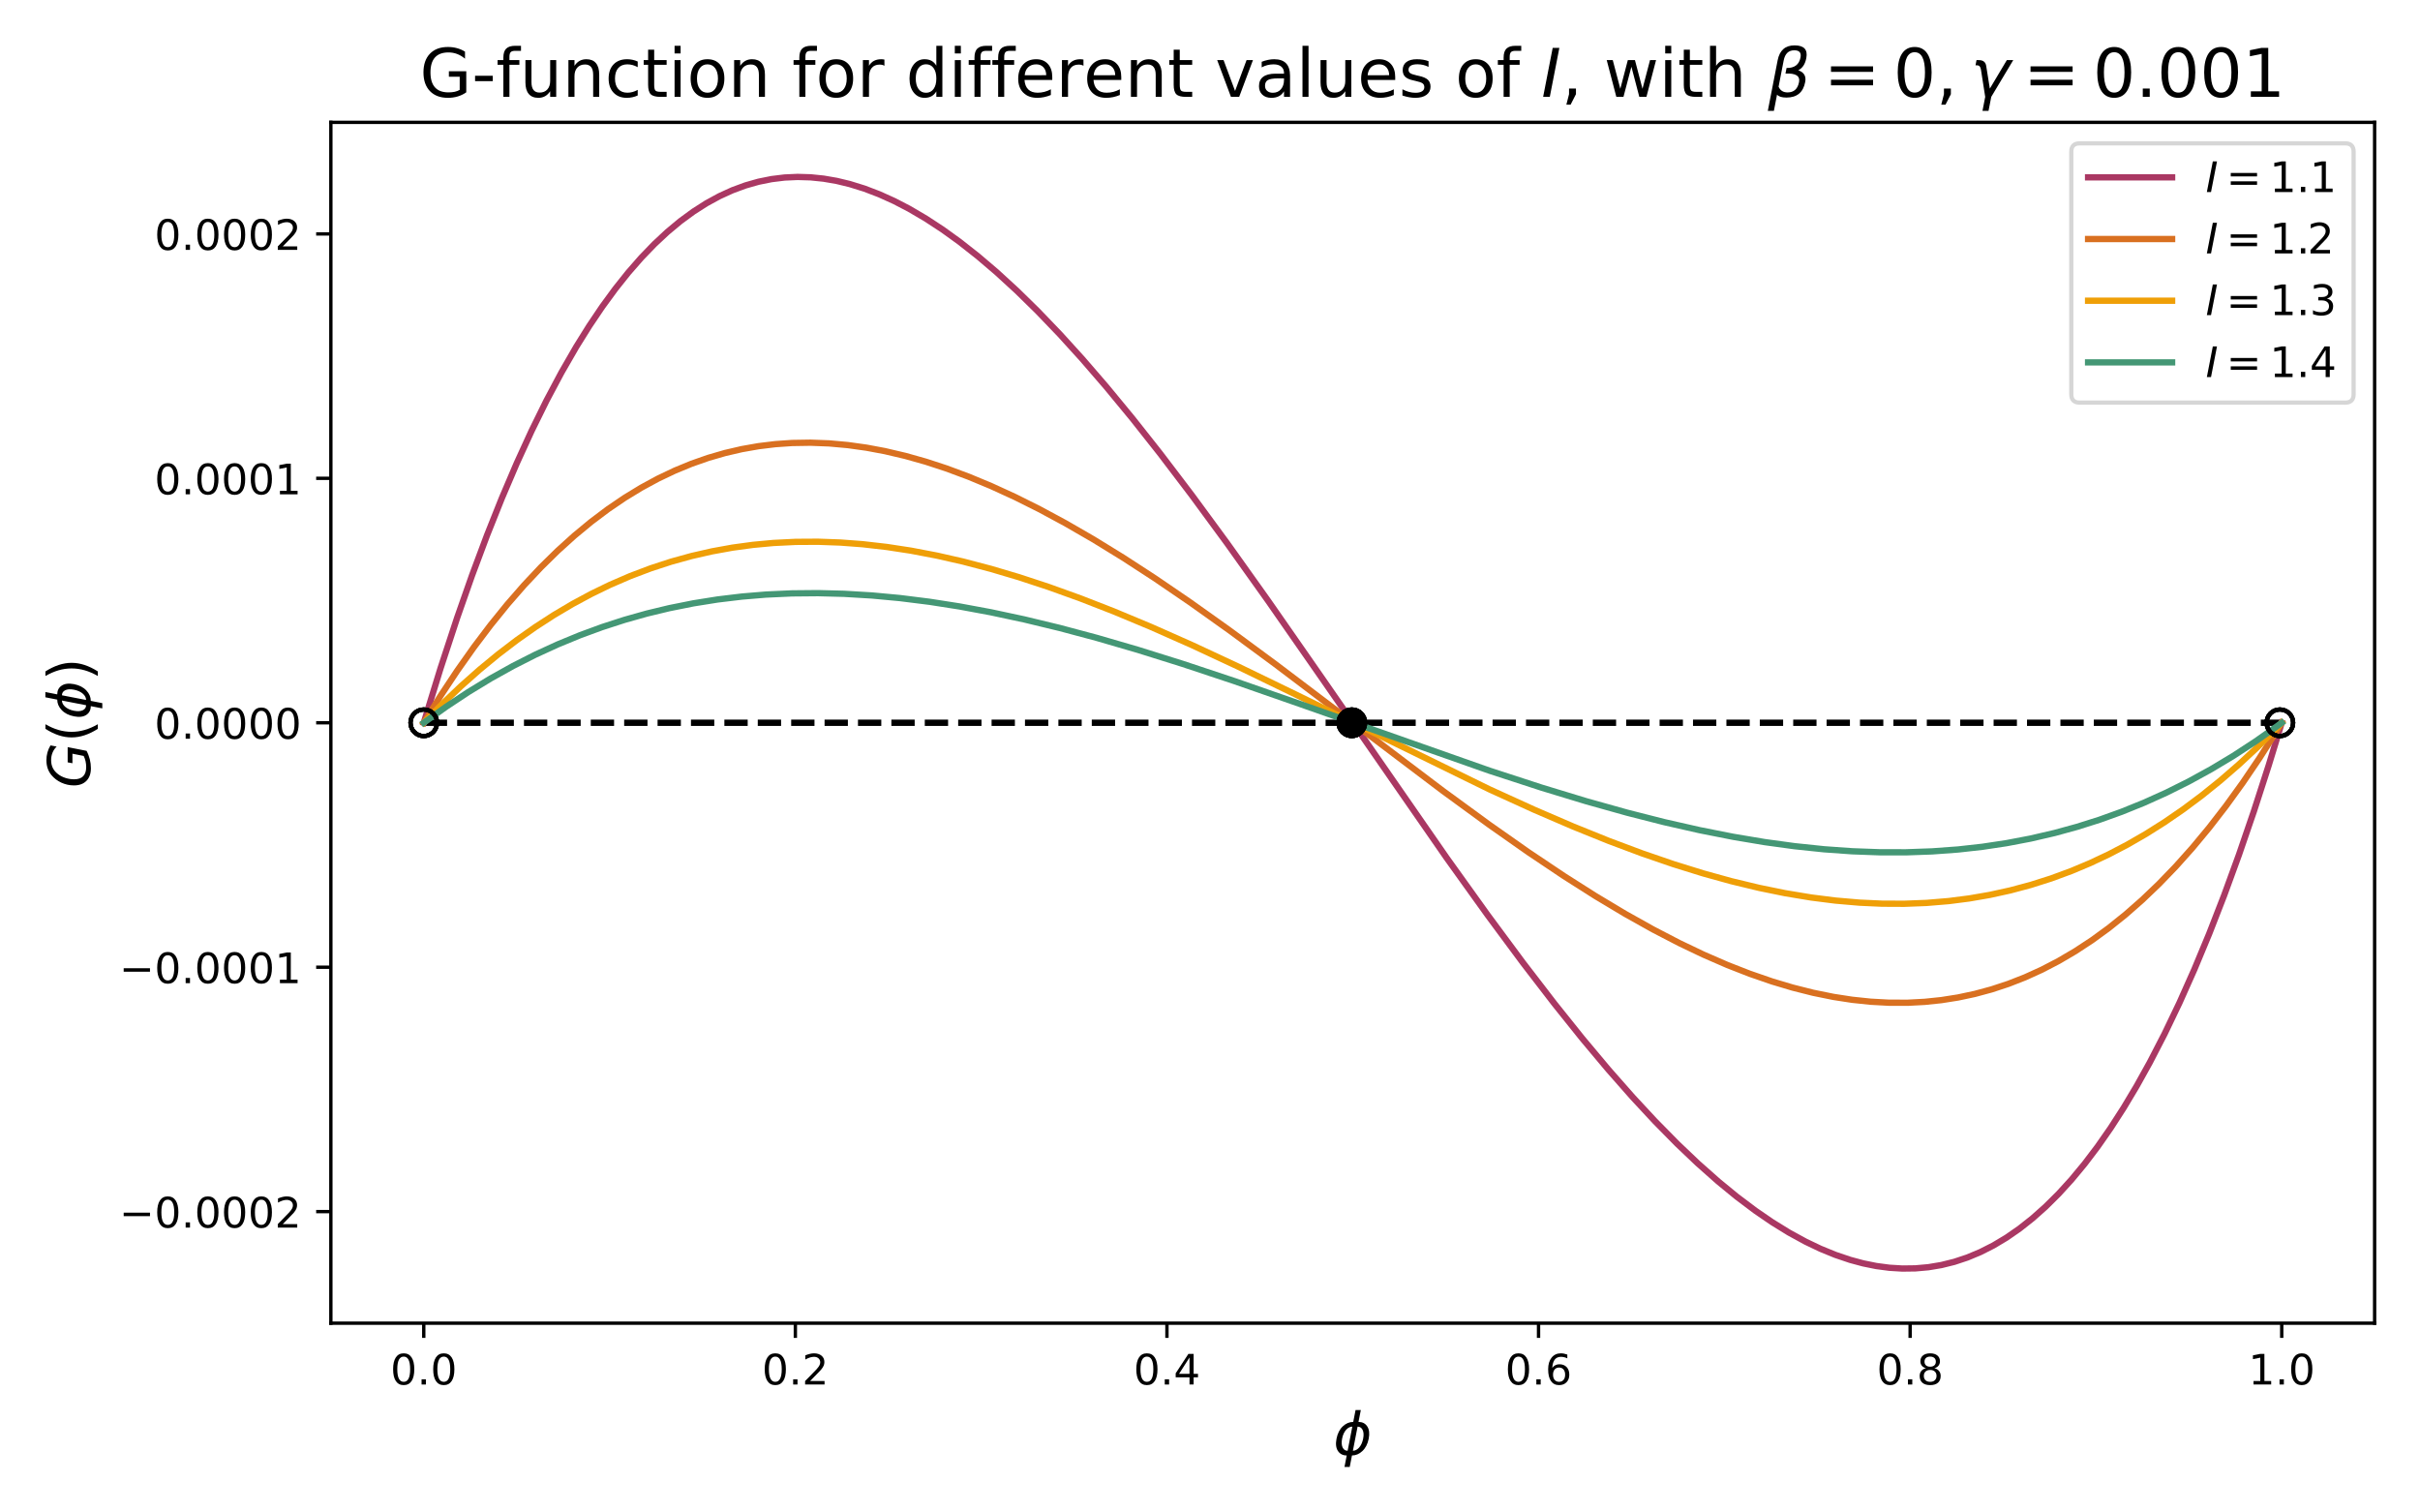 <?xml version="1.0" encoding="utf-8" standalone="no"?>
<!DOCTYPE svg PUBLIC "-//W3C//DTD SVG 1.1//EN"
  "http://www.w3.org/Graphics/SVG/1.1/DTD/svg11.dtd">
<!-- Created with matplotlib (https://matplotlib.org/) -->
<svg height="360pt" version="1.1" viewBox="0 0 576 360" width="576pt" xmlns="http://www.w3.org/2000/svg" xmlns:xlink="http://www.w3.org/1999/xlink">
 <defs>
  <style type="text/css">*{stroke-linecap:butt;stroke-linejoin:round;}</style>
 </defs>
 <g id="figure_1">
  <g id="patch_1">
   <path d="M 0 360 
L 576 360 
L 576 0 
L 0 0 
z
" style="fill:#ffffff;"/>
  </g>
  <g id="axes_1">
   <g id="patch_2">
    <path d="M 78.75 314.942 
L 565.2 314.942 
L 565.2 29.12 
L 78.75 29.12 
z
" style="fill:#ffffff;"/>
   </g>
   <g id="matplotlib.axis_1">
    <g id="xtick_1">
     <g id="line2d_1">
      <defs>
       <path d="M 0 0 
L 0 3.5 
" id="m45ba68e439" style="stroke:#000000;stroke-width:0.8;"/>
      </defs>
      <g>
       <use style="stroke:#000000;stroke-width:0.8;" x="100.862" xlink:href="#m45ba68e439" y="314.942"/>
      </g>
     </g>
     <g id="text_1">
      <!-- 0.0 -->
      <g transform="translate(92.91 329.54)scale(0.1 -0.1)">
       <defs>
        <path d="M 31.781 66.406 
Q 24.172 66.406 20.328 58.906 
Q 16.5 51.422 16.5 36.375 
Q 16.5 21.391 20.328 13.891 
Q 24.172 6.391 31.781 6.391 
Q 39.453 6.391 43.281 13.891 
Q 47.125 21.391 47.125 36.375 
Q 47.125 51.422 43.281 58.906 
Q 39.453 66.406 31.781 66.406 
z
M 31.781 74.219 
Q 44.047 74.219 50.516 64.516 
Q 56.984 54.828 56.984 36.375 
Q 56.984 17.969 50.516 8.266 
Q 44.047 -1.422 31.781 -1.422 
Q 19.531 -1.422 13.062 8.266 
Q 6.594 17.969 6.594 36.375 
Q 6.594 54.828 13.062 64.516 
Q 19.531 74.219 31.781 74.219 
z
" id="DejaVuSans-48"/>
        <path d="M 10.688 12.406 
L 21 12.406 
L 21 0 
L 10.688 0 
z
" id="DejaVuSans-46"/>
       </defs>
       <use xlink:href="#DejaVuSans-48"/>
       <use x="63.623" xlink:href="#DejaVuSans-46"/>
       <use x="95.41" xlink:href="#DejaVuSans-48"/>
      </g>
     </g>
    </g>
    <g id="xtick_2">
     <g id="line2d_2">
      <g>
       <use style="stroke:#000000;stroke-width:0.8;" x="189.307" xlink:href="#m45ba68e439" y="314.942"/>
      </g>
     </g>
     <g id="text_2">
      <!-- 0.2 -->
      <g transform="translate(181.355 329.54)scale(0.1 -0.1)">
       <defs>
        <path d="M 19.188 8.297 
L 53.609 8.297 
L 53.609 0 
L 7.328 0 
L 7.328 8.297 
Q 12.938 14.109 22.625 23.891 
Q 32.328 33.688 34.812 36.531 
Q 39.547 41.844 41.422 45.531 
Q 43.312 49.219 43.312 52.781 
Q 43.312 58.594 39.234 62.25 
Q 35.156 65.922 28.609 65.922 
Q 23.969 65.922 18.812 64.312 
Q 13.672 62.703 7.812 59.422 
L 7.812 69.391 
Q 13.766 71.781 18.938 73 
Q 24.125 74.219 28.422 74.219 
Q 39.75 74.219 46.484 68.547 
Q 53.219 62.891 53.219 53.422 
Q 53.219 48.922 51.531 44.891 
Q 49.859 40.875 45.406 35.406 
Q 44.188 33.984 37.641 27.219 
Q 31.109 20.453 19.188 8.297 
z
" id="DejaVuSans-50"/>
       </defs>
       <use xlink:href="#DejaVuSans-48"/>
       <use x="63.623" xlink:href="#DejaVuSans-46"/>
       <use x="95.41" xlink:href="#DejaVuSans-50"/>
      </g>
     </g>
    </g>
    <g id="xtick_3">
     <g id="line2d_3">
      <g>
       <use style="stroke:#000000;stroke-width:0.8;" x="277.752" xlink:href="#m45ba68e439" y="314.942"/>
      </g>
     </g>
     <g id="text_3">
      <!-- 0.4 -->
      <g transform="translate(269.801 329.54)scale(0.1 -0.1)">
       <defs>
        <path d="M 37.797 64.312 
L 12.891 25.391 
L 37.797 25.391 
z
M 35.203 72.906 
L 47.609 72.906 
L 47.609 25.391 
L 58.016 25.391 
L 58.016 17.188 
L 47.609 17.188 
L 47.609 0 
L 37.797 0 
L 37.797 17.188 
L 4.891 17.188 
L 4.891 26.703 
z
" id="DejaVuSans-52"/>
       </defs>
       <use xlink:href="#DejaVuSans-48"/>
       <use x="63.623" xlink:href="#DejaVuSans-46"/>
       <use x="95.41" xlink:href="#DejaVuSans-52"/>
      </g>
     </g>
    </g>
    <g id="xtick_4">
     <g id="line2d_4">
      <g>
       <use style="stroke:#000000;stroke-width:0.8;" x="366.198" xlink:href="#m45ba68e439" y="314.942"/>
      </g>
     </g>
     <g id="text_4">
      <!-- 0.6 -->
      <g transform="translate(358.246 329.54)scale(0.1 -0.1)">
       <defs>
        <path d="M 33.016 40.375 
Q 26.375 40.375 22.484 35.828 
Q 18.609 31.297 18.609 23.391 
Q 18.609 15.531 22.484 10.953 
Q 26.375 6.391 33.016 6.391 
Q 39.656 6.391 43.531 10.953 
Q 47.406 15.531 47.406 23.391 
Q 47.406 31.297 43.531 35.828 
Q 39.656 40.375 33.016 40.375 
z
M 52.594 71.297 
L 52.594 62.312 
Q 48.875 64.062 45.094 64.984 
Q 41.312 65.922 37.594 65.922 
Q 27.828 65.922 22.672 59.328 
Q 17.531 52.734 16.797 39.406 
Q 19.672 43.656 24.016 45.922 
Q 28.375 48.188 33.594 48.188 
Q 44.578 48.188 50.953 41.516 
Q 57.328 34.859 57.328 23.391 
Q 57.328 12.156 50.688 5.359 
Q 44.047 -1.422 33.016 -1.422 
Q 20.359 -1.422 13.672 8.266 
Q 6.984 17.969 6.984 36.375 
Q 6.984 53.656 15.188 63.938 
Q 23.391 74.219 37.203 74.219 
Q 40.922 74.219 44.703 73.484 
Q 48.484 72.75 52.594 71.297 
z
" id="DejaVuSans-54"/>
       </defs>
       <use xlink:href="#DejaVuSans-48"/>
       <use x="63.623" xlink:href="#DejaVuSans-46"/>
       <use x="95.41" xlink:href="#DejaVuSans-54"/>
      </g>
     </g>
    </g>
    <g id="xtick_5">
     <g id="line2d_5">
      <g>
       <use style="stroke:#000000;stroke-width:0.8;" x="454.643" xlink:href="#m45ba68e439" y="314.942"/>
      </g>
     </g>
     <g id="text_5">
      <!-- 0.8 -->
      <g transform="translate(446.692 329.54)scale(0.1 -0.1)">
       <defs>
        <path d="M 31.781 34.625 
Q 24.75 34.625 20.719 30.859 
Q 16.703 27.094 16.703 20.516 
Q 16.703 13.922 20.719 10.156 
Q 24.75 6.391 31.781 6.391 
Q 38.812 6.391 42.859 10.172 
Q 46.922 13.969 46.922 20.516 
Q 46.922 27.094 42.891 30.859 
Q 38.875 34.625 31.781 34.625 
z
M 21.922 38.812 
Q 15.578 40.375 12.031 44.719 
Q 8.5 49.078 8.5 55.328 
Q 8.5 64.062 14.719 69.141 
Q 20.953 74.219 31.781 74.219 
Q 42.672 74.219 48.875 69.141 
Q 55.078 64.062 55.078 55.328 
Q 55.078 49.078 51.531 44.719 
Q 48 40.375 41.703 38.812 
Q 48.828 37.156 52.797 32.312 
Q 56.781 27.484 56.781 20.516 
Q 56.781 9.906 50.312 4.234 
Q 43.844 -1.422 31.781 -1.422 
Q 19.734 -1.422 13.25 4.234 
Q 6.781 9.906 6.781 20.516 
Q 6.781 27.484 10.781 32.312 
Q 14.797 37.156 21.922 38.812 
z
M 18.312 54.391 
Q 18.312 48.734 21.844 45.562 
Q 25.391 42.391 31.781 42.391 
Q 38.141 42.391 41.719 45.562 
Q 45.312 48.734 45.312 54.391 
Q 45.312 60.062 41.719 63.234 
Q 38.141 66.406 31.781 66.406 
Q 25.391 66.406 21.844 63.234 
Q 18.312 60.062 18.312 54.391 
z
" id="DejaVuSans-56"/>
       </defs>
       <use xlink:href="#DejaVuSans-48"/>
       <use x="63.623" xlink:href="#DejaVuSans-46"/>
       <use x="95.41" xlink:href="#DejaVuSans-56"/>
      </g>
     </g>
    </g>
    <g id="xtick_6">
     <g id="line2d_6">
      <g>
       <use style="stroke:#000000;stroke-width:0.8;" x="543.089" xlink:href="#m45ba68e439" y="314.942"/>
      </g>
     </g>
     <g id="text_6">
      <!-- 1.0 -->
      <g transform="translate(535.137 329.54)scale(0.1 -0.1)">
       <defs>
        <path d="M 12.406 8.297 
L 28.516 8.297 
L 28.516 63.922 
L 10.984 60.406 
L 10.984 69.391 
L 28.422 72.906 
L 38.281 72.906 
L 38.281 8.297 
L 54.391 8.297 
L 54.391 0 
L 12.406 0 
z
" id="DejaVuSans-49"/>
       </defs>
       <use xlink:href="#DejaVuSans-49"/>
       <use x="63.623" xlink:href="#DejaVuSans-46"/>
       <use x="95.41" xlink:href="#DejaVuSans-48"/>
      </g>
     </g>
    </g>
    <g id="text_7">
     <!-- $\phi$ -->
     <g transform="translate(317.355 346.26)scale(0.14 -0.14)">
      <defs>
       <path d="M 46.734 75.984 
L 42.781 55.812 
Q 52.547 55.812 57.562 48.344 
Q 62.75 40.719 60.156 27.297 
Q 57.516 13.875 49.359 6.25 
Q 41.453 -1.219 31.688 -1.219 
L 27.875 -20.797 
L 18.953 -20.797 
L 22.75 -1.219 
Q 13.031 -1.219 7.953 6.25 
Q 2.781 13.875 5.422 27.297 
Q 8.016 40.719 16.156 48.344 
Q 24.125 55.812 33.844 55.812 
L 37.797 75.984 
z
M 33.25 6.781 
Q 38.766 6.781 43.5 11.812 
Q 48.688 17.438 50.688 27.297 
Q 52.641 37.062 49.516 42.781 
Q 46.734 47.797 41.219 47.797 
z
M 24.312 6.781 
L 32.281 47.797 
Q 26.812 47.797 22.078 42.781 
Q 16.75 37.062 14.891 27.297 
Q 13.031 17.438 16.062 11.812 
Q 18.797 6.781 24.312 6.781 
z
" id="DejaVuSans-Oblique-981"/>
      </defs>
      <use transform="translate(0 0.016)" xlink:href="#DejaVuSans-Oblique-981"/>
     </g>
    </g>
   </g>
   <g id="matplotlib.axis_2">
    <g id="ytick_1">
     <g id="line2d_7">
      <defs>
       <path d="M 0 0 
L -3.5 0 
" id="m5990c0f87a" style="stroke:#000000;stroke-width:0.8;"/>
      </defs>
      <g>
       <use style="stroke:#000000;stroke-width:0.8;" x="78.75" xlink:href="#m5990c0f87a" y="288.387"/>
      </g>
     </g>
     <g id="text_8">
      <!-- −0.0002 -->
      <g transform="translate(28.38 292.187)scale(0.1 -0.1)">
       <defs>
        <path d="M 10.594 35.5 
L 73.188 35.5 
L 73.188 27.203 
L 10.594 27.203 
z
" id="DejaVuSans-8722"/>
       </defs>
       <use xlink:href="#DejaVuSans-8722"/>
       <use x="83.789" xlink:href="#DejaVuSans-48"/>
       <use x="147.412" xlink:href="#DejaVuSans-46"/>
       <use x="179.199" xlink:href="#DejaVuSans-48"/>
       <use x="242.822" xlink:href="#DejaVuSans-48"/>
       <use x="306.445" xlink:href="#DejaVuSans-48"/>
       <use x="370.068" xlink:href="#DejaVuSans-50"/>
      </g>
     </g>
    </g>
    <g id="ytick_2">
     <g id="line2d_8">
      <g>
       <use style="stroke:#000000;stroke-width:0.8;" x="78.75" xlink:href="#m5990c0f87a" y="230.209"/>
      </g>
     </g>
     <g id="text_9">
      <!-- −0.0001 -->
      <g transform="translate(28.38 234.008)scale(0.1 -0.1)">
       <use xlink:href="#DejaVuSans-8722"/>
       <use x="83.789" xlink:href="#DejaVuSans-48"/>
       <use x="147.412" xlink:href="#DejaVuSans-46"/>
       <use x="179.199" xlink:href="#DejaVuSans-48"/>
       <use x="242.822" xlink:href="#DejaVuSans-48"/>
       <use x="306.445" xlink:href="#DejaVuSans-48"/>
       <use x="370.068" xlink:href="#DejaVuSans-49"/>
      </g>
     </g>
    </g>
    <g id="ytick_3">
     <g id="line2d_9">
      <g>
       <use style="stroke:#000000;stroke-width:0.8;" x="78.75" xlink:href="#m5990c0f87a" y="172.031"/>
      </g>
     </g>
     <g id="text_10">
      <!-- 0.0000 -->
      <g transform="translate(36.76 175.83)scale(0.1 -0.1)">
       <use xlink:href="#DejaVuSans-48"/>
       <use x="63.623" xlink:href="#DejaVuSans-46"/>
       <use x="95.41" xlink:href="#DejaVuSans-48"/>
       <use x="159.033" xlink:href="#DejaVuSans-48"/>
       <use x="222.656" xlink:href="#DejaVuSans-48"/>
       <use x="286.279" xlink:href="#DejaVuSans-48"/>
      </g>
     </g>
    </g>
    <g id="ytick_4">
     <g id="line2d_10">
      <g>
       <use style="stroke:#000000;stroke-width:0.8;" x="78.75" xlink:href="#m5990c0f87a" y="113.853"/>
      </g>
     </g>
     <g id="text_11">
      <!-- 0.0001 -->
      <g transform="translate(36.76 117.652)scale(0.1 -0.1)">
       <use xlink:href="#DejaVuSans-48"/>
       <use x="63.623" xlink:href="#DejaVuSans-46"/>
       <use x="95.41" xlink:href="#DejaVuSans-48"/>
       <use x="159.033" xlink:href="#DejaVuSans-48"/>
       <use x="222.656" xlink:href="#DejaVuSans-48"/>
       <use x="286.279" xlink:href="#DejaVuSans-49"/>
      </g>
     </g>
    </g>
    <g id="ytick_5">
     <g id="line2d_11">
      <g>
       <use style="stroke:#000000;stroke-width:0.8;" x="78.75" xlink:href="#m5990c0f87a" y="55.674"/>
      </g>
     </g>
     <g id="text_12">
      <!-- 0.0002 -->
      <g transform="translate(36.76 59.474)scale(0.1 -0.1)">
       <use xlink:href="#DejaVuSans-48"/>
       <use x="63.623" xlink:href="#DejaVuSans-46"/>
       <use x="95.41" xlink:href="#DejaVuSans-48"/>
       <use x="159.033" xlink:href="#DejaVuSans-48"/>
       <use x="222.656" xlink:href="#DejaVuSans-48"/>
       <use x="286.279" xlink:href="#DejaVuSans-50"/>
      </g>
     </g>
    </g>
    <g id="text_13">
     <!-- $G(\phi)$ -->
     <g transform="translate(21.44 187.571)rotate(-90)scale(0.14 -0.14)">
      <defs>
       <path d="M 54.594 10.891 
L 58.406 29.984 
L 42.188 29.984 
L 43.703 38.094 
L 69.578 38.094 
L 63.281 6 
Q 56.781 2.438 49.109 0.5 
Q 41.453 -1.422 33.688 -1.422 
Q 19.969 -1.422 12.234 6.188 
Q 4.5 13.812 4.5 27.391 
Q 4.5 38.672 9.203 48.844 
Q 13.922 59.031 22.219 65.828 
Q 27.438 70.062 33.641 72.141 
Q 39.844 74.219 47.406 74.219 
Q 54.25 74.219 60.516 72.484 
Q 66.797 70.75 72.516 67.281 
L 70.516 56.781 
Q 66.109 61.375 60.203 63.797 
Q 54.297 66.219 47.609 66.219 
Q 39.844 66.219 33.938 63.25 
Q 28.031 60.297 23.391 54.109 
Q 19.438 48.828 17.156 41.672 
Q 14.891 34.516 14.891 27.094 
Q 14.891 16.891 20.109 11.734 
Q 25.344 6.594 35.688 6.594 
Q 40.875 6.594 45.703 7.688 
Q 50.531 8.797 54.594 10.891 
z
" id="DejaVuSans-Oblique-71"/>
       <path d="M 31 75.875 
Q 24.469 64.656 21.281 53.656 
Q 18.109 42.672 18.109 31.391 
Q 18.109 20.125 21.312 9.062 
Q 24.516 -2 31 -13.188 
L 23.188 -13.188 
Q 15.875 -1.703 12.234 9.375 
Q 8.594 20.453 8.594 31.391 
Q 8.594 42.281 12.203 53.312 
Q 15.828 64.359 23.188 75.875 
z
" id="DejaVuSans-40"/>
       <path d="M 8.016 75.875 
L 15.828 75.875 
Q 23.141 64.359 26.781 53.312 
Q 30.422 42.281 30.422 31.391 
Q 30.422 20.453 26.781 9.375 
Q 23.141 -1.703 15.828 -13.188 
L 8.016 -13.188 
Q 14.5 -2 17.703 9.062 
Q 20.906 20.125 20.906 31.391 
Q 20.906 42.672 17.703 53.656 
Q 14.5 64.656 8.016 75.875 
z
" id="DejaVuSans-41"/>
      </defs>
      <use transform="translate(0 0.016)" xlink:href="#DejaVuSans-Oblique-71"/>
      <use transform="translate(77.49 0.016)" xlink:href="#DejaVuSans-40"/>
      <use transform="translate(116.504 0.016)" xlink:href="#DejaVuSans-Oblique-981"/>
      <use transform="translate(182.471 0.016)" xlink:href="#DejaVuSans-41"/>
     </g>
    </g>
   </g>
   <g id="line2d_12">
    <path clip-path="url(#p12aba650a3)" d="M 100.862 172.031 
L 543.089 172.031 
L 543.089 172.031 
" style="fill:none;stroke:#000000;stroke-dasharray:5.55,2.4;stroke-dashoffset:0;stroke-width:1.5;"/>
   </g>
   <g id="line2d_13">
    <path clip-path="url(#p12aba650a3)" d="M 100.862 172.031 
L 104.846 159.093 
L 108.83 146.986 
L 112.371 136.899 
L 115.912 127.428 
L 119.454 118.554 
L 122.995 110.261 
L 126.537 102.53 
L 130.078 95.345 
L 133.619 88.689 
L 137.161 82.546 
L 140.259 77.579 
L 143.358 72.983 
L 146.457 68.747 
L 149.555 64.861 
L 152.654 61.317 
L 155.753 58.103 
L 158.851 55.212 
L 161.95 52.634 
L 165.049 50.361 
L 168.147 48.382 
L 171.246 46.691 
L 174.345 45.278 
L 177.444 44.136 
L 180.542 43.256 
L 183.641 42.631 
L 186.74 42.252 
L 189.838 42.113 
L 192.937 42.205 
L 196.036 42.522 
L 199.134 43.057 
L 202.233 43.802 
L 205.774 44.902 
L 209.316 46.258 
L 212.857 47.859 
L 216.398 49.697 
L 220.382 52.036 
L 224.366 54.648 
L 228.351 57.521 
L 232.777 61.005 
L 237.204 64.777 
L 242.073 69.242 
L 246.943 74.015 
L 252.255 79.549 
L 257.567 85.398 
L 263.321 92.06 
L 269.519 99.577 
L 276.159 107.979 
L 283.684 117.879 
L 292.095 129.336 
L 301.834 143.002 
L 314.671 161.439 
L 344.33 204.196 
L 354.069 217.776 
L 362.479 229.133 
L 370.005 238.921 
L 376.645 247.208 
L 382.842 254.602 
L 388.597 261.137 
L 393.909 266.859 
L 399.221 272.254 
L 404.09 276.889 
L 408.96 281.206 
L 413.386 284.836 
L 417.813 288.168 
L 421.797 290.898 
L 425.781 293.36 
L 429.765 295.54 
L 433.307 297.232 
L 436.848 298.681 
L 440.389 299.878 
L 443.488 300.711 
L 446.587 301.337 
L 449.685 301.748 
L 452.784 301.937 
L 455.883 301.898 
L 458.981 301.623 
L 462.08 301.105 
L 465.179 300.335 
L 468.277 299.306 
L 471.376 298.01 
L 474.475 296.439 
L 477.574 294.585 
L 480.672 292.439 
L 483.771 289.992 
L 486.87 287.236 
L 489.968 284.162 
L 493.067 280.761 
L 496.166 277.023 
L 499.264 272.938 
L 502.363 268.498 
L 505.462 263.691 
L 508.56 258.508 
L 511.659 252.938 
L 515.2 246.086 
L 518.742 238.698 
L 522.283 230.758 
L 525.825 222.249 
L 529.366 213.153 
L 532.907 203.454 
L 536.449 193.131 
L 539.99 182.166 
L 543.089 172.031 
L 543.089 172.031 
" style="fill:none;stroke:#aa3863;stroke-linecap:square;stroke-width:1.5;"/>
   </g>
   <g id="line2d_14">
    <path clip-path="url(#p12aba650a3)" d="M 100.862 172.031 
L 104.846 165.645 
L 108.83 159.642 
L 112.814 154.011 
L 116.798 148.743 
L 120.782 143.828 
L 124.766 139.255 
L 128.75 135.017 
L 132.734 131.102 
L 136.718 127.501 
L 140.702 124.207 
L 144.686 121.209 
L 148.67 118.5 
L 152.654 116.07 
L 156.638 113.911 
L 160.622 112.016 
L 164.606 110.375 
L 168.59 108.98 
L 172.574 107.825 
L 176.558 106.901 
L 180.542 106.2 
L 184.526 105.716 
L 188.51 105.44 
L 192.937 105.369 
L 197.364 105.538 
L 201.79 105.936 
L 206.217 106.553 
L 210.644 107.381 
L 215.513 108.524 
L 220.382 109.898 
L 225.252 111.492 
L 230.564 113.468 
L 235.876 115.676 
L 241.631 118.314 
L 247.385 121.189 
L 253.583 124.53 
L 260.223 128.366 
L 267.305 132.721 
L 274.831 137.61 
L 283.242 143.348 
L 292.538 149.964 
L 303.604 158.12 
L 319.54 170.176 
L 343.445 188.25 
L 354.511 196.331 
L 363.807 202.858 
L 372.218 208.495 
L 379.744 213.278 
L 386.826 217.517 
L 393.466 221.233 
L 399.664 224.449 
L 405.418 227.199 
L 411.173 229.701 
L 416.485 231.776 
L 421.797 233.609 
L 426.667 235.064 
L 431.536 236.293 
L 436.405 237.282 
L 440.832 237.964 
L 445.259 238.428 
L 449.685 238.667 
L 454.112 238.669 
L 458.096 238.461 
L 462.08 238.047 
L 466.064 237.419 
L 470.048 236.57 
L 474.032 235.493 
L 478.016 234.179 
L 482 232.621 
L 485.984 230.811 
L 489.968 228.741 
L 493.952 226.403 
L 497.936 223.787 
L 501.92 220.887 
L 505.904 217.692 
L 509.888 214.195 
L 513.872 210.386 
L 517.856 206.256 
L 521.841 201.796 
L 525.825 196.996 
L 529.809 191.847 
L 533.793 186.338 
L 537.777 180.46 
L 541.761 174.203 
L 543.089 172.031 
L 543.089 172.031 
" style="fill:none;stroke:#d97020;stroke-linecap:square;stroke-width:1.5;"/>
   </g>
   <g id="line2d_15">
    <path clip-path="url(#p12aba650a3)" d="M 100.862 172.031 
L 105.288 167.533 
L 109.715 163.326 
L 114.142 159.402 
L 118.568 155.753 
L 122.995 152.372 
L 127.422 149.252 
L 131.849 146.385 
L 136.275 143.764 
L 140.702 141.381 
L 145.129 139.229 
L 149.998 137.122 
L 154.867 135.278 
L 159.737 133.687 
L 164.606 132.342 
L 169.475 131.232 
L 174.345 130.35 
L 179.214 129.688 
L 184.084 129.236 
L 189.396 128.975 
L 194.708 128.944 
L 200.02 129.133 
L 205.332 129.532 
L 211.086 130.191 
L 216.841 131.071 
L 223.038 132.253 
L 229.236 133.662 
L 235.876 135.408 
L 242.516 137.378 
L 249.599 139.709 
L 257.124 142.418 
L 265.092 145.521 
L 273.945 149.215 
L 283.684 153.531 
L 294.751 158.687 
L 308.474 165.341 
L 354.511 187.879 
L 365.135 192.719 
L 374.432 196.724 
L 382.842 200.121 
L 390.81 203.107 
L 398.336 205.692 
L 405.418 207.892 
L 412.058 209.73 
L 418.698 211.331 
L 424.896 212.596 
L 431.093 213.624 
L 436.848 214.351 
L 442.603 214.848 
L 447.915 215.091 
L 453.227 215.116 
L 458.539 214.913 
L 463.851 214.471 
L 468.72 213.848 
L 473.59 213.007 
L 478.459 211.939 
L 483.328 210.637 
L 488.198 209.092 
L 493.067 207.294 
L 497.494 205.434 
L 501.92 203.351 
L 506.347 201.038 
L 510.774 198.489 
L 515.2 195.696 
L 519.627 192.652 
L 524.054 189.351 
L 528.481 185.783 
L 532.907 181.943 
L 537.334 177.821 
L 541.761 173.411 
L 543.089 172.031 
L 543.089 172.031 
" style="fill:none;stroke:#ef9f07;stroke-linecap:square;stroke-width:1.5;"/>
   </g>
   <g id="line2d_16">
    <path clip-path="url(#p12aba650a3)" d="M 100.862 172.031 
L 106.174 168.226 
L 111.486 164.711 
L 116.798 161.479 
L 122.11 158.52 
L 127.422 155.825 
L 132.734 153.388 
L 138.046 151.198 
L 143.358 149.248 
L 148.67 147.529 
L 153.982 146.034 
L 159.294 144.756 
L 165.049 143.605 
L 170.803 142.688 
L 176.558 141.996 
L 182.313 141.519 
L 188.51 141.236 
L 194.708 141.179 
L 200.905 141.338 
L 207.545 141.734 
L 214.185 142.351 
L 221.268 143.237 
L 228.351 144.342 
L 235.876 145.738 
L 243.844 147.445 
L 252.255 149.476 
L 261.108 151.842 
L 270.847 154.678 
L 281.471 158.006 
L 293.866 162.129 
L 309.359 167.531 
L 354.511 183.43 
L 366.906 187.469 
L 377.53 190.701 
L 387.269 193.43 
L 396.122 195.683 
L 404.533 197.593 
L 412.501 199.171 
L 420.026 200.435 
L 427.109 201.405 
L 434.192 202.146 
L 440.832 202.617 
L 447.472 202.859 
L 453.669 202.865 
L 459.867 202.647 
L 466.064 202.194 
L 471.819 201.553 
L 477.574 200.689 
L 483.328 199.593 
L 489.083 198.255 
L 494.395 196.797 
L 499.707 195.117 
L 505.019 193.206 
L 510.331 191.056 
L 515.643 188.66 
L 520.955 186.009 
L 526.267 183.095 
L 531.579 179.909 
L 536.891 176.442 
L 542.203 172.686 
L 543.089 172.031 
L 543.089 172.031 
" style="fill:none;stroke:#449775;stroke-linecap:square;stroke-width:1.5;"/>
   </g>
   <g id="patch_3">
    <path d="M 78.75 314.942 
L 78.75 29.12 
" style="fill:none;stroke:#000000;stroke-linecap:square;stroke-linejoin:miter;stroke-width:0.8;"/>
   </g>
   <g id="patch_4">
    <path d="M 565.2 314.942 
L 565.2 29.12 
" style="fill:none;stroke:#000000;stroke-linecap:square;stroke-linejoin:miter;stroke-width:0.8;"/>
   </g>
   <g id="patch_5">
    <path d="M 78.75 314.942 
L 565.2 314.942 
" style="fill:none;stroke:#000000;stroke-linecap:square;stroke-linejoin:miter;stroke-width:0.8;"/>
   </g>
   <g id="patch_6">
    <path d="M 78.75 29.12 
L 565.2 29.12 
" style="fill:none;stroke:#000000;stroke-linecap:square;stroke-linejoin:miter;stroke-width:0.8;"/>
   </g>
   <g id="text_14">
    <!-- G-function for different values of $I$, with $\beta = 0, \gamma = 0.001$ -->
    <g transform="translate(99.895 23.12)scale(0.16 -0.16)">
     <defs>
      <path d="M 59.516 10.406 
L 59.516 29.984 
L 43.406 29.984 
L 43.406 38.094 
L 69.281 38.094 
L 69.281 6.781 
Q 63.578 2.734 56.688 0.656 
Q 49.812 -1.422 42 -1.422 
Q 24.906 -1.422 15.25 8.562 
Q 5.609 18.562 5.609 36.375 
Q 5.609 54.25 15.25 64.234 
Q 24.906 74.219 42 74.219 
Q 49.125 74.219 55.547 72.453 
Q 61.969 70.703 67.391 67.281 
L 67.391 56.781 
Q 61.922 61.422 55.766 63.766 
Q 49.609 66.109 42.828 66.109 
Q 29.438 66.109 22.719 58.641 
Q 16.016 51.172 16.016 36.375 
Q 16.016 21.625 22.719 14.156 
Q 29.438 6.688 42.828 6.688 
Q 48.047 6.688 52.141 7.594 
Q 56.25 8.5 59.516 10.406 
z
" id="DejaVuSans-71"/>
      <path d="M 4.891 31.391 
L 31.203 31.391 
L 31.203 23.391 
L 4.891 23.391 
z
" id="DejaVuSans-45"/>
      <path d="M 37.109 75.984 
L 37.109 68.5 
L 28.516 68.5 
Q 23.688 68.5 21.797 66.547 
Q 19.922 64.594 19.922 59.516 
L 19.922 54.688 
L 34.719 54.688 
L 34.719 47.703 
L 19.922 47.703 
L 19.922 0 
L 10.891 0 
L 10.891 47.703 
L 2.297 47.703 
L 2.297 54.688 
L 10.891 54.688 
L 10.891 58.5 
Q 10.891 67.625 15.141 71.797 
Q 19.391 75.984 28.609 75.984 
z
" id="DejaVuSans-102"/>
      <path d="M 8.5 21.578 
L 8.5 54.688 
L 17.484 54.688 
L 17.484 21.922 
Q 17.484 14.156 20.5 10.266 
Q 23.531 6.391 29.594 6.391 
Q 36.859 6.391 41.078 11.031 
Q 45.312 15.672 45.312 23.688 
L 45.312 54.688 
L 54.297 54.688 
L 54.297 0 
L 45.312 0 
L 45.312 8.406 
Q 42.047 3.422 37.719 1 
Q 33.406 -1.422 27.688 -1.422 
Q 18.266 -1.422 13.375 4.438 
Q 8.5 10.297 8.5 21.578 
z
M 31.109 56 
z
" id="DejaVuSans-117"/>
      <path d="M 54.891 33.016 
L 54.891 0 
L 45.906 0 
L 45.906 32.719 
Q 45.906 40.484 42.875 44.328 
Q 39.844 48.188 33.797 48.188 
Q 26.516 48.188 22.312 43.547 
Q 18.109 38.922 18.109 30.906 
L 18.109 0 
L 9.078 0 
L 9.078 54.688 
L 18.109 54.688 
L 18.109 46.188 
Q 21.344 51.125 25.703 53.562 
Q 30.078 56 35.797 56 
Q 45.219 56 50.047 50.172 
Q 54.891 44.344 54.891 33.016 
z
" id="DejaVuSans-110"/>
      <path d="M 48.781 52.594 
L 48.781 44.188 
Q 44.969 46.297 41.141 47.344 
Q 37.312 48.391 33.406 48.391 
Q 24.656 48.391 19.812 42.844 
Q 14.984 37.312 14.984 27.297 
Q 14.984 17.281 19.812 11.734 
Q 24.656 6.203 33.406 6.203 
Q 37.312 6.203 41.141 7.25 
Q 44.969 8.297 48.781 10.406 
L 48.781 2.094 
Q 45.016 0.344 40.984 -0.531 
Q 36.969 -1.422 32.422 -1.422 
Q 20.062 -1.422 12.781 6.344 
Q 5.516 14.109 5.516 27.297 
Q 5.516 40.672 12.859 48.328 
Q 20.219 56 33.016 56 
Q 37.156 56 41.109 55.141 
Q 45.062 54.297 48.781 52.594 
z
" id="DejaVuSans-99"/>
      <path d="M 18.312 70.219 
L 18.312 54.688 
L 36.812 54.688 
L 36.812 47.703 
L 18.312 47.703 
L 18.312 18.016 
Q 18.312 11.328 20.141 9.422 
Q 21.969 7.516 27.594 7.516 
L 36.812 7.516 
L 36.812 0 
L 27.594 0 
Q 17.188 0 13.234 3.875 
Q 9.281 7.766 9.281 18.016 
L 9.281 47.703 
L 2.688 47.703 
L 2.688 54.688 
L 9.281 54.688 
L 9.281 70.219 
z
" id="DejaVuSans-116"/>
      <path d="M 9.422 54.688 
L 18.406 54.688 
L 18.406 0 
L 9.422 0 
z
M 9.422 75.984 
L 18.406 75.984 
L 18.406 64.594 
L 9.422 64.594 
z
" id="DejaVuSans-105"/>
      <path d="M 30.609 48.391 
Q 23.391 48.391 19.188 42.75 
Q 14.984 37.109 14.984 27.297 
Q 14.984 17.484 19.156 11.844 
Q 23.344 6.203 30.609 6.203 
Q 37.797 6.203 41.984 11.859 
Q 46.188 17.531 46.188 27.297 
Q 46.188 37.016 41.984 42.703 
Q 37.797 48.391 30.609 48.391 
z
M 30.609 56 
Q 42.328 56 49.016 48.375 
Q 55.719 40.766 55.719 27.297 
Q 55.719 13.875 49.016 6.219 
Q 42.328 -1.422 30.609 -1.422 
Q 18.844 -1.422 12.172 6.219 
Q 5.516 13.875 5.516 27.297 
Q 5.516 40.766 12.172 48.375 
Q 18.844 56 30.609 56 
z
" id="DejaVuSans-111"/>
      <path id="DejaVuSans-32"/>
      <path d="M 41.109 46.297 
Q 39.594 47.172 37.812 47.578 
Q 36.031 48 33.891 48 
Q 26.266 48 22.188 43.047 
Q 18.109 38.094 18.109 28.812 
L 18.109 0 
L 9.078 0 
L 9.078 54.688 
L 18.109 54.688 
L 18.109 46.188 
Q 20.953 51.172 25.484 53.578 
Q 30.031 56 36.531 56 
Q 37.453 56 38.578 55.875 
Q 39.703 55.766 41.062 55.516 
z
" id="DejaVuSans-114"/>
      <path d="M 45.406 46.391 
L 45.406 75.984 
L 54.391 75.984 
L 54.391 0 
L 45.406 0 
L 45.406 8.203 
Q 42.578 3.328 38.25 0.953 
Q 33.938 -1.422 27.875 -1.422 
Q 17.969 -1.422 11.734 6.484 
Q 5.516 14.406 5.516 27.297 
Q 5.516 40.188 11.734 48.094 
Q 17.969 56 27.875 56 
Q 33.938 56 38.25 53.625 
Q 42.578 51.266 45.406 46.391 
z
M 14.797 27.297 
Q 14.797 17.391 18.875 11.75 
Q 22.953 6.109 30.078 6.109 
Q 37.203 6.109 41.297 11.75 
Q 45.406 17.391 45.406 27.297 
Q 45.406 37.203 41.297 42.844 
Q 37.203 48.484 30.078 48.484 
Q 22.953 48.484 18.875 42.844 
Q 14.797 37.203 14.797 27.297 
z
" id="DejaVuSans-100"/>
      <path d="M 56.203 29.594 
L 56.203 25.203 
L 14.891 25.203 
Q 15.484 15.922 20.484 11.062 
Q 25.484 6.203 34.422 6.203 
Q 39.594 6.203 44.453 7.469 
Q 49.312 8.734 54.109 11.281 
L 54.109 2.781 
Q 49.266 0.734 44.188 -0.344 
Q 39.109 -1.422 33.891 -1.422 
Q 20.797 -1.422 13.156 6.188 
Q 5.516 13.812 5.516 26.812 
Q 5.516 40.234 12.766 48.109 
Q 20.016 56 32.328 56 
Q 43.359 56 49.781 48.891 
Q 56.203 41.797 56.203 29.594 
z
M 47.219 32.234 
Q 47.125 39.594 43.094 43.984 
Q 39.062 48.391 32.422 48.391 
Q 24.906 48.391 20.391 44.141 
Q 15.875 39.891 15.188 32.172 
z
" id="DejaVuSans-101"/>
      <path d="M 2.984 54.688 
L 12.5 54.688 
L 29.594 8.797 
L 46.688 54.688 
L 56.203 54.688 
L 35.688 0 
L 23.484 0 
z
" id="DejaVuSans-118"/>
      <path d="M 34.281 27.484 
Q 23.391 27.484 19.188 25 
Q 14.984 22.516 14.984 16.5 
Q 14.984 11.719 18.141 8.906 
Q 21.297 6.109 26.703 6.109 
Q 34.188 6.109 38.703 11.406 
Q 43.219 16.703 43.219 25.484 
L 43.219 27.484 
z
M 52.203 31.203 
L 52.203 0 
L 43.219 0 
L 43.219 8.297 
Q 40.141 3.328 35.547 0.953 
Q 30.953 -1.422 24.312 -1.422 
Q 15.922 -1.422 10.953 3.297 
Q 6 8.016 6 15.922 
Q 6 25.141 12.172 29.828 
Q 18.359 34.516 30.609 34.516 
L 43.219 34.516 
L 43.219 35.406 
Q 43.219 41.609 39.141 45 
Q 35.062 48.391 27.688 48.391 
Q 23 48.391 18.547 47.266 
Q 14.109 46.141 10.016 43.891 
L 10.016 52.203 
Q 14.938 54.109 19.578 55.047 
Q 24.219 56 28.609 56 
Q 40.484 56 46.344 49.844 
Q 52.203 43.703 52.203 31.203 
z
" id="DejaVuSans-97"/>
      <path d="M 9.422 75.984 
L 18.406 75.984 
L 18.406 0 
L 9.422 0 
z
" id="DejaVuSans-108"/>
      <path d="M 44.281 53.078 
L 44.281 44.578 
Q 40.484 46.531 36.375 47.5 
Q 32.281 48.484 27.875 48.484 
Q 21.188 48.484 17.844 46.438 
Q 14.5 44.391 14.5 40.281 
Q 14.5 37.156 16.891 35.375 
Q 19.281 33.594 26.516 31.984 
L 29.594 31.297 
Q 39.156 29.25 43.188 25.516 
Q 47.219 21.781 47.219 15.094 
Q 47.219 7.469 41.188 3.016 
Q 35.156 -1.422 24.609 -1.422 
Q 20.219 -1.422 15.453 -0.562 
Q 10.688 0.297 5.422 2 
L 5.422 11.281 
Q 10.406 8.688 15.234 7.391 
Q 20.062 6.109 24.812 6.109 
Q 31.156 6.109 34.562 8.281 
Q 37.984 10.453 37.984 14.406 
Q 37.984 18.062 35.516 20.016 
Q 33.062 21.969 24.703 23.781 
L 21.578 24.516 
Q 13.234 26.266 9.516 29.906 
Q 5.812 33.547 5.812 39.891 
Q 5.812 47.609 11.281 51.797 
Q 16.75 56 26.812 56 
Q 31.781 56 36.172 55.266 
Q 40.578 54.547 44.281 53.078 
z
" id="DejaVuSans-115"/>
      <path d="M 16.891 72.906 
L 26.812 72.906 
L 12.594 0 
L 2.688 0 
z
" id="DejaVuSans-Oblique-73"/>
      <path d="M 11.719 12.406 
L 22.016 12.406 
L 22.016 4 
L 14.016 -11.625 
L 7.719 -11.625 
L 11.719 4 
z
" id="DejaVuSans-44"/>
      <path d="M 4.203 54.688 
L 13.188 54.688 
L 24.422 12.016 
L 35.594 54.688 
L 46.188 54.688 
L 57.422 12.016 
L 68.609 54.688 
L 77.594 54.688 
L 63.281 0 
L 52.688 0 
L 40.922 44.828 
L 29.109 0 
L 18.5 0 
z
" id="DejaVuSans-119"/>
      <path d="M 54.891 33.016 
L 54.891 0 
L 45.906 0 
L 45.906 32.719 
Q 45.906 40.484 42.875 44.328 
Q 39.844 48.188 33.797 48.188 
Q 26.516 48.188 22.312 43.547 
Q 18.109 38.922 18.109 30.906 
L 18.109 0 
L 9.078 0 
L 9.078 75.984 
L 18.109 75.984 
L 18.109 46.188 
Q 21.344 51.125 25.703 53.562 
Q 30.078 56 35.797 56 
Q 45.219 56 50.047 50.172 
Q 54.891 44.344 54.891 33.016 
z
" id="DejaVuSans-104"/>
      <path d="M 13.625 3.375 
L 8.938 -20.797 
L -0.094 -20.797 
L 14.5 54.344 
Q 18.844 76.609 39.656 76.609 
Q 60.75 76.609 57.172 57.812 
Q 54.734 44.438 45.219 39.547 
Q 58.016 35.156 55.516 22.125 
Q 51.125 -1.078 27.484 -1.031 
Q 17.141 -0.984 13.625 3.375 
z
M 15.922 15.094 
Q 19.672 6.594 29.297 6.641 
Q 43.359 6.641 46.344 21.969 
Q 49.031 35.75 26.172 34.672 
L 27.781 42.969 
Q 45.453 42.672 48.531 58.594 
Q 50.641 69.344 39.203 69.281 
Q 26.422 69.281 23.484 54.047 
z
" id="DejaVuSans-Oblique-946"/>
      <path d="M 10.594 45.406 
L 73.188 45.406 
L 73.188 37.203 
L 10.594 37.203 
z
M 10.594 25.484 
L 73.188 25.484 
L 73.188 17.188 
L 10.594 17.188 
z
" id="DejaVuSans-61"/>
      <path d="M 23.297 46.094 
L 28.719 12.312 
L 54 54.688 
L 63.531 54.688 
L 30.812 0 
L 26.766 -20.797 
L 17.781 -20.797 
L 21.828 0 
L 15.438 40.828 
Q 14.453 46.969 9.812 46.969 
L 7.422 46.969 
L 8.891 54.688 
L 12.312 54.688 
Q 21.922 54.688 23.297 46.094 
z
" id="DejaVuSans-Oblique-947"/>
     </defs>
     <use transform="translate(0 0.391)" xlink:href="#DejaVuSans-71"/>
     <use transform="translate(77.49 0.391)" xlink:href="#DejaVuSans-45"/>
     <use transform="translate(113.574 0.391)" xlink:href="#DejaVuSans-102"/>
     <use transform="translate(148.779 0.391)" xlink:href="#DejaVuSans-117"/>
     <use transform="translate(212.158 0.391)" xlink:href="#DejaVuSans-110"/>
     <use transform="translate(275.537 0.391)" xlink:href="#DejaVuSans-99"/>
     <use transform="translate(330.518 0.391)" xlink:href="#DejaVuSans-116"/>
     <use transform="translate(369.727 0.391)" xlink:href="#DejaVuSans-105"/>
     <use transform="translate(397.51 0.391)" xlink:href="#DejaVuSans-111"/>
     <use transform="translate(458.691 0.391)" xlink:href="#DejaVuSans-110"/>
     <use transform="translate(522.07 0.391)" xlink:href="#DejaVuSans-32"/>
     <use transform="translate(553.857 0.391)" xlink:href="#DejaVuSans-102"/>
     <use transform="translate(589.062 0.391)" xlink:href="#DejaVuSans-111"/>
     <use transform="translate(650.244 0.391)" xlink:href="#DejaVuSans-114"/>
     <use transform="translate(691.357 0.391)" xlink:href="#DejaVuSans-32"/>
     <use transform="translate(723.145 0.391)" xlink:href="#DejaVuSans-100"/>
     <use transform="translate(786.621 0.391)" xlink:href="#DejaVuSans-105"/>
     <use transform="translate(814.404 0.391)" xlink:href="#DejaVuSans-102"/>
     <use transform="translate(849.609 0.391)" xlink:href="#DejaVuSans-102"/>
     <use transform="translate(884.814 0.391)" xlink:href="#DejaVuSans-101"/>
     <use transform="translate(946.338 0.391)" xlink:href="#DejaVuSans-114"/>
     <use transform="translate(987.451 0.391)" xlink:href="#DejaVuSans-101"/>
     <use transform="translate(1048.975 0.391)" xlink:href="#DejaVuSans-110"/>
     <use transform="translate(1112.354 0.391)" xlink:href="#DejaVuSans-116"/>
     <use transform="translate(1151.562 0.391)" xlink:href="#DejaVuSans-32"/>
     <use transform="translate(1183.35 0.391)" xlink:href="#DejaVuSans-118"/>
     <use transform="translate(1242.529 0.391)" xlink:href="#DejaVuSans-97"/>
     <use transform="translate(1303.809 0.391)" xlink:href="#DejaVuSans-108"/>
     <use transform="translate(1331.592 0.391)" xlink:href="#DejaVuSans-117"/>
     <use transform="translate(1394.971 0.391)" xlink:href="#DejaVuSans-101"/>
     <use transform="translate(1456.494 0.391)" xlink:href="#DejaVuSans-115"/>
     <use transform="translate(1508.594 0.391)" xlink:href="#DejaVuSans-32"/>
     <use transform="translate(1540.381 0.391)" xlink:href="#DejaVuSans-111"/>
     <use transform="translate(1601.562 0.391)" xlink:href="#DejaVuSans-102"/>
     <use transform="translate(1636.768 0.391)" xlink:href="#DejaVuSans-32"/>
     <use transform="translate(1668.555 0.391)" xlink:href="#DejaVuSans-Oblique-73"/>
     <use transform="translate(1698.047 0.391)" xlink:href="#DejaVuSans-44"/>
     <use transform="translate(1729.834 0.391)" xlink:href="#DejaVuSans-32"/>
     <use transform="translate(1761.621 0.391)" xlink:href="#DejaVuSans-119"/>
     <use transform="translate(1843.408 0.391)" xlink:href="#DejaVuSans-105"/>
     <use transform="translate(1871.191 0.391)" xlink:href="#DejaVuSans-116"/>
     <use transform="translate(1910.4 0.391)" xlink:href="#DejaVuSans-104"/>
     <use transform="translate(1973.779 0.391)" xlink:href="#DejaVuSans-32"/>
     <use transform="translate(2005.566 0.391)" xlink:href="#DejaVuSans-Oblique-946"/>
     <use transform="translate(2088.867 0.391)" xlink:href="#DejaVuSans-61"/>
     <use transform="translate(2192.139 0.391)" xlink:href="#DejaVuSans-48"/>
     <use transform="translate(2255.762 0.391)" xlink:href="#DejaVuSans-44"/>
     <use transform="translate(2307.031 0.391)" xlink:href="#DejaVuSans-Oblique-947"/>
     <use transform="translate(2385.693 0.391)" xlink:href="#DejaVuSans-61"/>
     <use transform="translate(2488.965 0.391)" xlink:href="#DejaVuSans-48"/>
     <use transform="translate(2552.588 0.391)" xlink:href="#DejaVuSans-46"/>
     <use transform="translate(2584.375 0.391)" xlink:href="#DejaVuSans-48"/>
     <use transform="translate(2647.998 0.391)" xlink:href="#DejaVuSans-48"/>
     <use transform="translate(2711.621 0.391)" xlink:href="#DejaVuSans-49"/>
    </g>
   </g>
   <g id="legend_1">
    <g id="patch_7">
     <path d="M 495 95.832 
L 558.2 95.832 
Q 560.2 95.832 560.2 93.832 
L 560.2 36.12 
Q 560.2 34.12 558.2 34.12 
L 495 34.12 
Q 493 34.12 493 36.12 
L 493 93.832 
Q 493 95.832 495 95.832 
z
" style="fill:#ffffff;opacity:0.8;stroke:#cccccc;stroke-linejoin:miter;"/>
    </g>
    <g id="line2d_17">
     <path d="M 497 42.218 
L 517 42.218 
" style="fill:none;stroke:#aa3863;stroke-linecap:square;stroke-width:1.5;"/>
    </g>
    <g id="line2d_18"/>
    <g id="text_15">
     <!-- $I = 1.1$ -->
     <g transform="translate(525 45.718)scale(0.1 -0.1)">
      <use transform="translate(0 0.094)" xlink:href="#DejaVuSans-Oblique-73"/>
      <use transform="translate(48.975 0.094)" xlink:href="#DejaVuSans-61"/>
      <use transform="translate(152.246 0.094)" xlink:href="#DejaVuSans-49"/>
      <use transform="translate(215.869 0.094)" xlink:href="#DejaVuSans-46"/>
      <use transform="translate(247.656 0.094)" xlink:href="#DejaVuSans-49"/>
     </g>
    </g>
    <g id="line2d_19">
     <path d="M 497 56.897 
L 517 56.897 
" style="fill:none;stroke:#d97020;stroke-linecap:square;stroke-width:1.5;"/>
    </g>
    <g id="line2d_20"/>
    <g id="text_16">
     <!-- $I = 1.2$ -->
     <g transform="translate(525 60.397)scale(0.1 -0.1)">
      <use transform="translate(0 0.781)" xlink:href="#DejaVuSans-Oblique-73"/>
      <use transform="translate(48.975 0.781)" xlink:href="#DejaVuSans-61"/>
      <use transform="translate(152.246 0.781)" xlink:href="#DejaVuSans-49"/>
      <use transform="translate(215.869 0.781)" xlink:href="#DejaVuSans-46"/>
      <use transform="translate(242.156 0.781)" xlink:href="#DejaVuSans-50"/>
     </g>
    </g>
    <g id="line2d_21">
     <path d="M 497 71.575 
L 517 71.575 
" style="fill:none;stroke:#ef9f07;stroke-linecap:square;stroke-width:1.5;"/>
    </g>
    <g id="line2d_22"/>
    <g id="text_17">
     <!-- $I = 1.3$ -->
     <g transform="translate(525 75.075)scale(0.1 -0.1)">
      <defs>
       <path d="M 40.578 39.312 
Q 47.656 37.797 51.625 33 
Q 55.609 28.219 55.609 21.188 
Q 55.609 10.406 48.188 4.484 
Q 40.766 -1.422 27.094 -1.422 
Q 22.516 -1.422 17.656 -0.516 
Q 12.797 0.391 7.625 2.203 
L 7.625 11.719 
Q 11.719 9.328 16.594 8.109 
Q 21.484 6.891 26.812 6.891 
Q 36.078 6.891 40.938 10.547 
Q 45.797 14.203 45.797 21.188 
Q 45.797 27.641 41.281 31.266 
Q 36.766 34.906 28.719 34.906 
L 20.219 34.906 
L 20.219 43.016 
L 29.109 43.016 
Q 36.375 43.016 40.234 45.922 
Q 44.094 48.828 44.094 54.297 
Q 44.094 59.906 40.109 62.906 
Q 36.141 65.922 28.719 65.922 
Q 24.656 65.922 20.016 65.031 
Q 15.375 64.156 9.812 62.312 
L 9.812 71.094 
Q 15.438 72.656 20.344 73.438 
Q 25.25 74.219 29.594 74.219 
Q 40.828 74.219 47.359 69.109 
Q 53.906 64.016 53.906 55.328 
Q 53.906 49.266 50.438 45.094 
Q 46.969 40.922 40.578 39.312 
z
" id="DejaVuSans-51"/>
      </defs>
      <use transform="translate(0 0.781)" xlink:href="#DejaVuSans-Oblique-73"/>
      <use transform="translate(48.975 0.781)" xlink:href="#DejaVuSans-61"/>
      <use transform="translate(152.246 0.781)" xlink:href="#DejaVuSans-49"/>
      <use transform="translate(215.869 0.781)" xlink:href="#DejaVuSans-46"/>
      <use transform="translate(247.656 0.781)" xlink:href="#DejaVuSans-51"/>
     </g>
    </g>
    <g id="line2d_23">
     <path d="M 497 86.253 
L 517 86.253 
" style="fill:none;stroke:#449775;stroke-linecap:square;stroke-width:1.5;"/>
    </g>
    <g id="line2d_24"/>
    <g id="text_18">
     <!-- $I = 1.4$ -->
     <g transform="translate(525 89.753)scale(0.1 -0.1)">
      <use transform="translate(0 0.094)" xlink:href="#DejaVuSans-Oblique-73"/>
      <use transform="translate(48.975 0.094)" xlink:href="#DejaVuSans-61"/>
      <use transform="translate(152.246 0.094)" xlink:href="#DejaVuSans-49"/>
      <use transform="translate(215.869 0.094)" xlink:href="#DejaVuSans-46"/>
      <use transform="translate(247.656 0.094)" xlink:href="#DejaVuSans-52"/>
     </g>
    </g>
   </g>
   <g id="PathCollection_1">
    <path clip-path="url(#p12aba650a3)" d="M 100.862 175.193 
C 101.7 175.193 102.505 174.86 103.098 174.267 
C 103.691 173.674 104.024 172.87 104.024 172.031 
C 104.024 171.192 103.691 170.388 103.098 169.795 
C 102.505 169.202 101.7 168.869 100.862 168.869 
C 100.023 168.869 99.219 169.202 98.626 169.795 
C 98.033 170.388 97.699 171.192 97.699 172.031 
C 97.699 172.87 98.033 173.674 98.626 174.267 
C 99.219 174.86 100.023 175.193 100.862 175.193 
z
" style="fill:none;stroke:#000000;"/>
   </g>
   <g id="PathCollection_2">
    <defs>
     <path d="M 0 3.162 
C 0.839 3.162 1.643 2.829 2.236 2.236 
C 2.829 1.643 3.162 0.839 3.162 0 
C 3.162 -0.839 2.829 -1.643 2.236 -2.236 
C 1.643 -2.829 0.839 -3.162 0 -3.162 
C -0.839 -3.162 -1.643 -2.829 -2.236 -2.236 
C -2.829 -1.643 -3.162 -0.839 -3.162 0 
C -3.162 0.839 -2.829 1.643 -2.236 2.236 
C -1.643 2.829 -0.839 3.162 0 3.162 
z
" id="mb8c487dd05" style="stroke:#000000;"/>
    </defs>
    <g clip-path="url(#p12aba650a3)">
     <use style="stroke:#000000;" x="321.754" xlink:href="#mb8c487dd05" y="172.031"/>
    </g>
   </g>
   <g id="PathCollection_3">
    <path clip-path="url(#p12aba650a3)" d="M 542.646 175.193 
C 543.485 175.193 544.289 174.86 544.882 174.267 
C 545.475 173.674 545.808 172.87 545.808 172.031 
C 545.808 171.192 545.475 170.388 544.882 169.795 
C 544.289 169.202 543.485 168.869 542.646 168.869 
C 541.807 168.869 541.003 169.202 540.41 169.795 
C 539.817 170.388 539.484 171.192 539.484 172.031 
C 539.484 172.87 539.817 173.674 540.41 174.267 
C 541.003 174.86 541.807 175.193 542.646 175.193 
z
" style="fill:none;stroke:#000000;"/>
   </g>
   <g id="PathCollection_4">
    <path clip-path="url(#p12aba650a3)" d="M 100.862 175.193 
C 101.7 175.193 102.505 174.86 103.098 174.267 
C 103.691 173.674 104.024 172.87 104.024 172.031 
C 104.024 171.192 103.691 170.388 103.098 169.795 
C 102.505 169.202 101.7 168.869 100.862 168.869 
C 100.023 168.869 99.219 169.202 98.626 169.795 
C 98.033 170.388 97.699 171.192 97.699 172.031 
C 97.699 172.87 98.033 173.674 98.626 174.267 
C 99.219 174.86 100.023 175.193 100.862 175.193 
z
" style="fill:none;stroke:#000000;"/>
   </g>
   <g id="PathCollection_5">
    <g clip-path="url(#p12aba650a3)">
     <use style="stroke:#000000;" x="321.754" xlink:href="#mb8c487dd05" y="172.031"/>
    </g>
   </g>
   <g id="PathCollection_6">
    <path clip-path="url(#p12aba650a3)" d="M 542.646 175.193 
C 543.485 175.193 544.289 174.86 544.882 174.267 
C 545.475 173.674 545.808 172.87 545.808 172.031 
C 545.808 171.192 545.475 170.388 544.882 169.795 
C 544.289 169.202 543.485 168.869 542.646 168.869 
C 541.807 168.869 541.003 169.202 540.41 169.795 
C 539.817 170.388 539.484 171.192 539.484 172.031 
C 539.484 172.87 539.817 173.674 540.41 174.267 
C 541.003 174.86 541.807 175.193 542.646 175.193 
z
" style="fill:none;stroke:#000000;"/>
   </g>
   <g id="PathCollection_7">
    <path clip-path="url(#p12aba650a3)" d="M 100.862 175.193 
C 101.7 175.193 102.505 174.86 103.098 174.267 
C 103.691 173.674 104.024 172.87 104.024 172.031 
C 104.024 171.192 103.691 170.388 103.098 169.795 
C 102.505 169.202 101.7 168.869 100.862 168.869 
C 100.023 168.869 99.219 169.202 98.626 169.795 
C 98.033 170.388 97.699 171.192 97.699 172.031 
C 97.699 172.87 98.033 173.674 98.626 174.267 
C 99.219 174.86 100.023 175.193 100.862 175.193 
z
" style="fill:none;stroke:#000000;"/>
   </g>
   <g id="PathCollection_8">
    <g clip-path="url(#p12aba650a3)">
     <use style="stroke:#000000;" x="321.754" xlink:href="#mb8c487dd05" y="172.031"/>
    </g>
   </g>
   <g id="PathCollection_9">
    <path clip-path="url(#p12aba650a3)" d="M 542.646 175.193 
C 543.485 175.193 544.289 174.86 544.882 174.267 
C 545.475 173.674 545.808 172.87 545.808 172.031 
C 545.808 171.192 545.475 170.388 544.882 169.795 
C 544.289 169.202 543.485 168.869 542.646 168.869 
C 541.807 168.869 541.003 169.202 540.41 169.795 
C 539.817 170.388 539.484 171.192 539.484 172.031 
C 539.484 172.87 539.817 173.674 540.41 174.267 
C 541.003 174.86 541.807 175.193 542.646 175.193 
z
" style="fill:none;stroke:#000000;"/>
   </g>
   <g id="PathCollection_10">
    <path clip-path="url(#p12aba650a3)" d="M 100.862 175.193 
C 101.7 175.193 102.505 174.86 103.098 174.267 
C 103.691 173.674 104.024 172.87 104.024 172.031 
C 104.024 171.192 103.691 170.388 103.098 169.795 
C 102.505 169.202 101.7 168.869 100.862 168.869 
C 100.023 168.869 99.219 169.202 98.626 169.795 
C 98.033 170.388 97.699 171.192 97.699 172.031 
C 97.699 172.87 98.033 173.674 98.626 174.267 
C 99.219 174.86 100.023 175.193 100.862 175.193 
z
" style="fill:none;stroke:#000000;"/>
   </g>
   <g id="PathCollection_11">
    <g clip-path="url(#p12aba650a3)">
     <use style="stroke:#000000;" x="321.754" xlink:href="#mb8c487dd05" y="172.031"/>
    </g>
   </g>
   <g id="PathCollection_12">
    <path clip-path="url(#p12aba650a3)" d="M 542.646 175.193 
C 543.485 175.193 544.289 174.86 544.882 174.267 
C 545.475 173.674 545.808 172.87 545.808 172.031 
C 545.808 171.192 545.475 170.388 544.882 169.795 
C 544.289 169.202 543.485 168.869 542.646 168.869 
C 541.807 168.869 541.003 169.202 540.41 169.795 
C 539.817 170.388 539.484 171.192 539.484 172.031 
C 539.484 172.87 539.817 173.674 540.41 174.267 
C 541.003 174.86 541.807 175.193 542.646 175.193 
z
" style="fill:none;stroke:#000000;"/>
   </g>
  </g>
 </g>
 <defs>
  <clipPath id="p12aba650a3">
   <rect height="285.822" width="486.45" x="78.75" y="29.12"/>
  </clipPath>
 </defs>
</svg>
